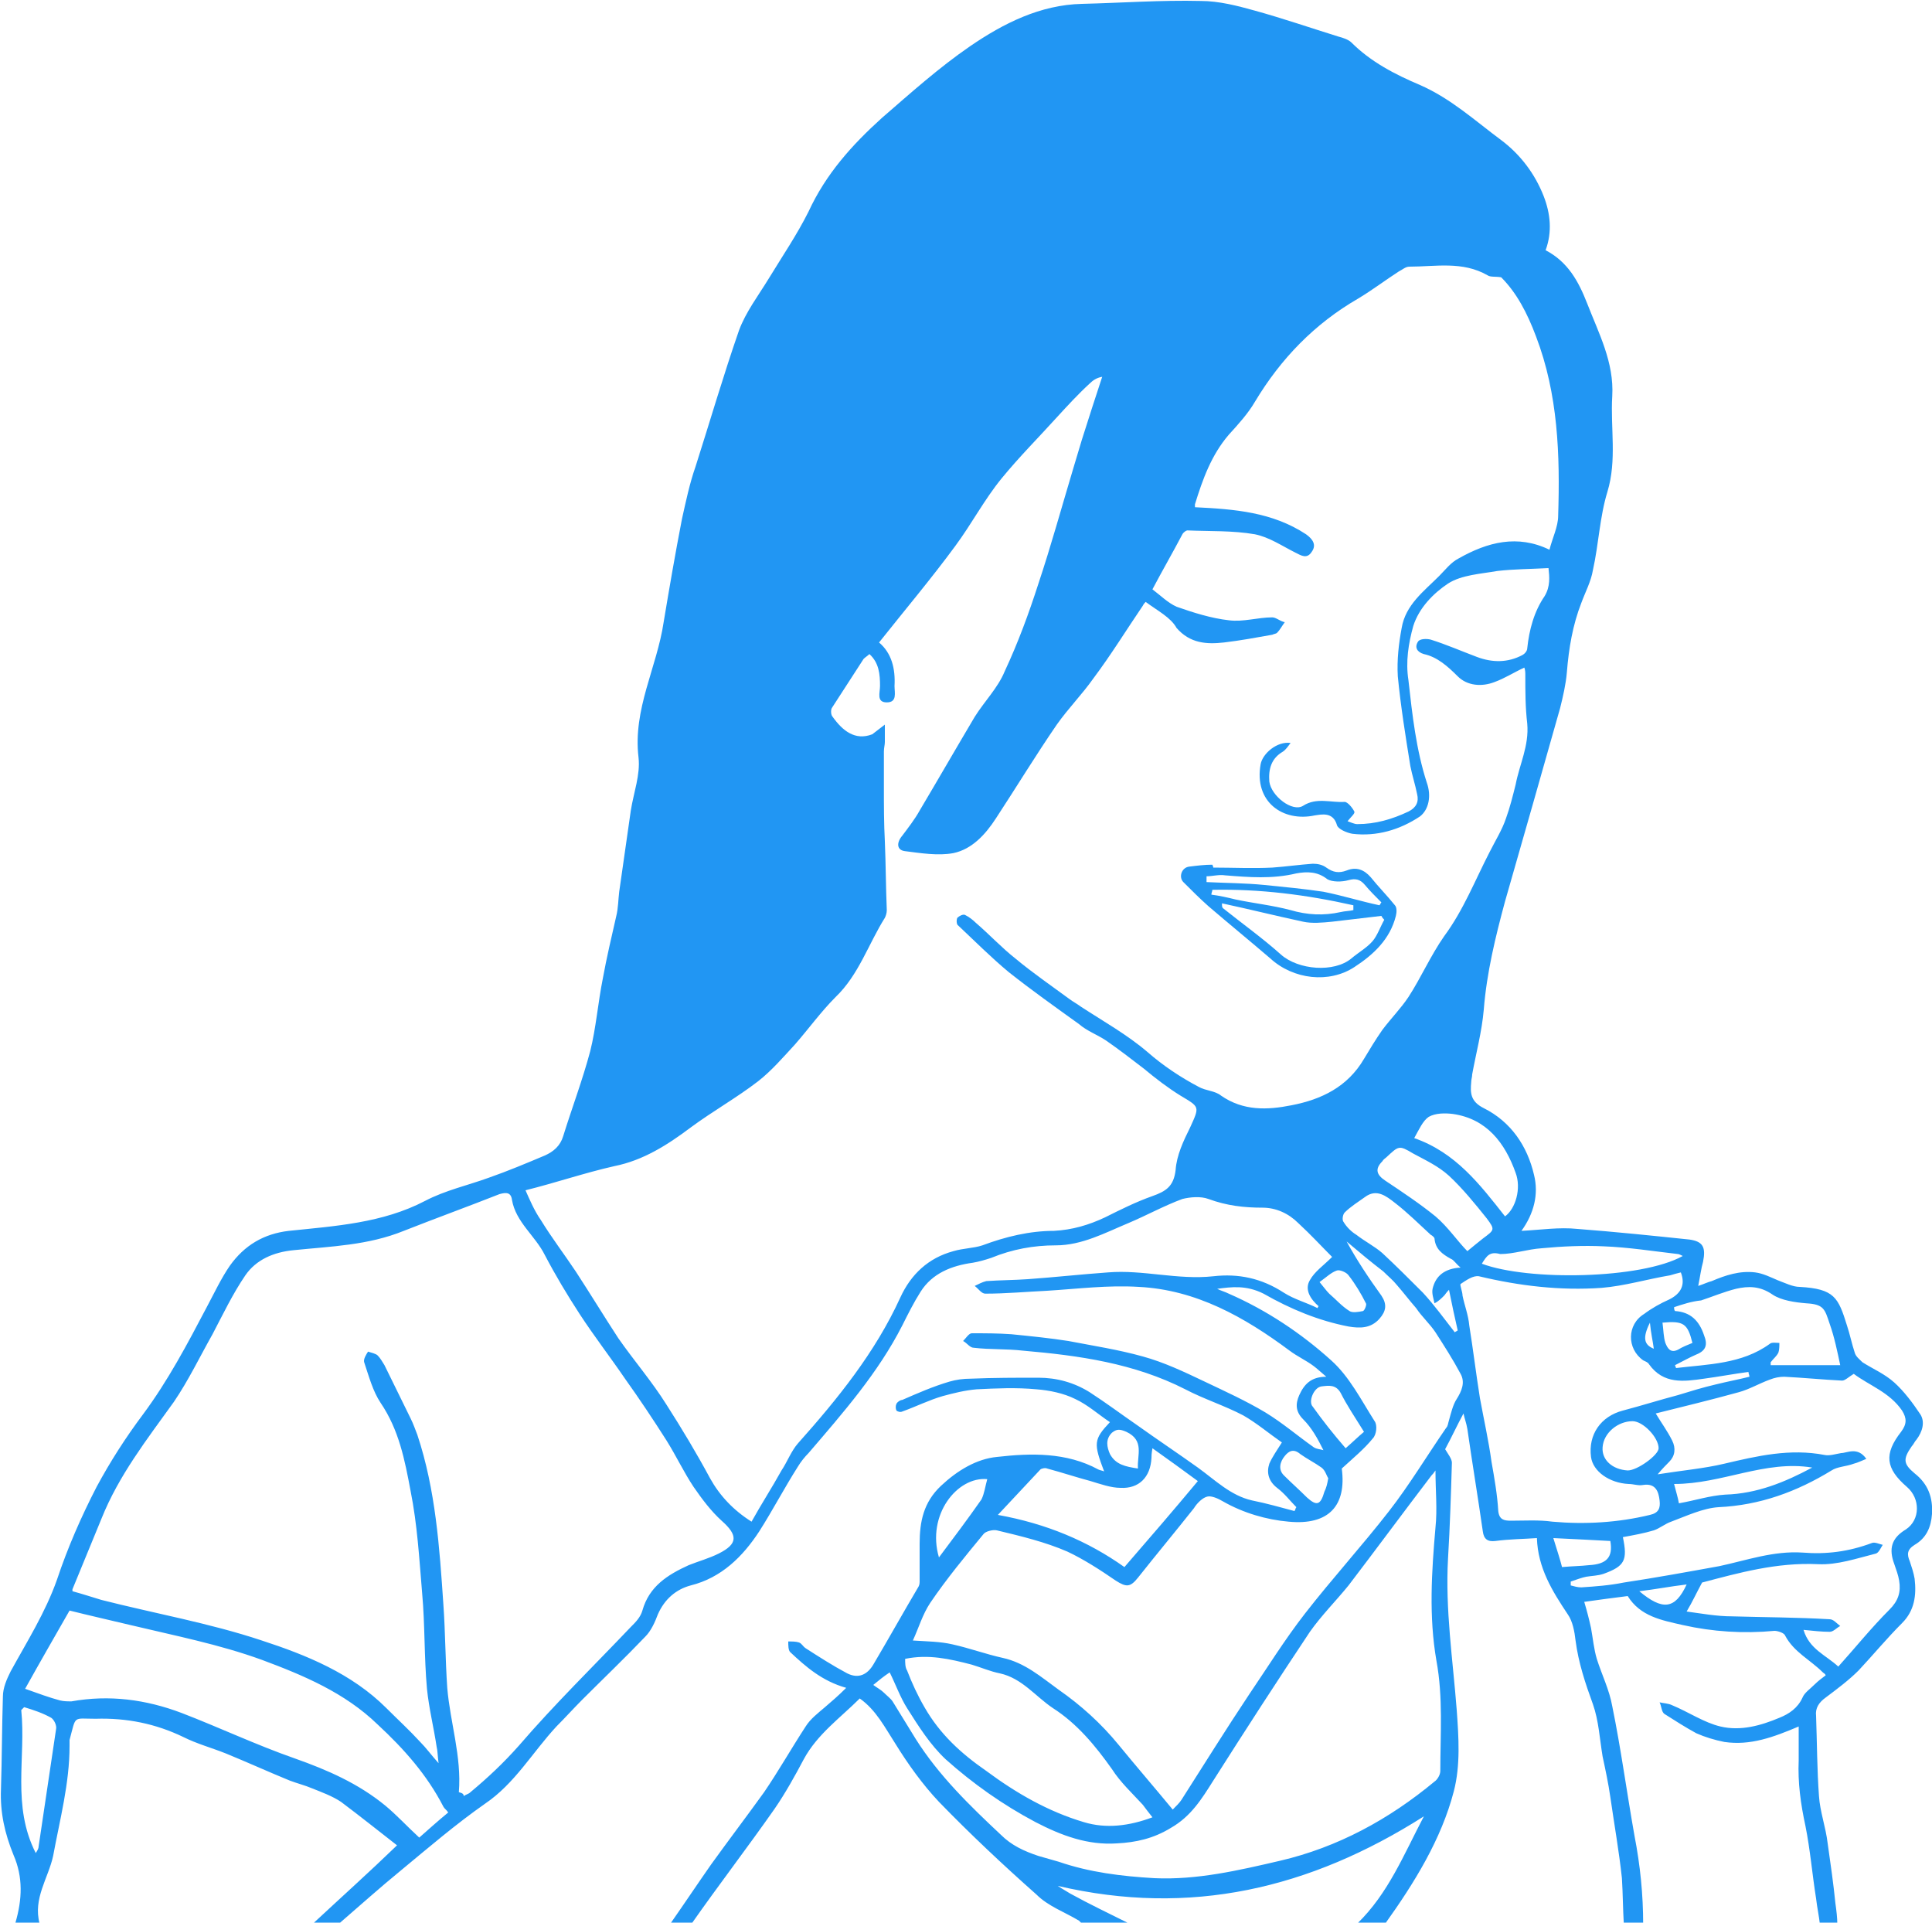 <?xml version="1.0" encoding="utf-8"?>
<!-- Generator: Adobe Illustrator 19.2.1, SVG Export Plug-In . SVG Version: 6.00 Build 0)  -->
<svg version="1.1" id="Layer_1" xmlns="http://www.w3.org/2000/svg" xmlns:xlink="http://www.w3.org/1999/xlink" x="0px" y="0px"
	 viewBox="0 0 200 199" style="enable-background:new 0 0 200 199;" xml:space="preserve">
<style type="text/css">
	.st0{fill:#2196F3;}
</style>
<g id="mouthwash-lady">
	<path class="st0" d="M1.6,199c0.7-2.4,0.8-4.7-0.2-7c-0.9-2.2-1.4-4.4-1.3-6.8c0.1-3.2,0.1-6.4,0.2-9.6c0-0.9,0.4-1.8,0.8-2.6
		c1.7-3.1,3.6-6.1,4.8-9.5c1.1-3.3,2.5-6.5,4.1-9.6c1.4-2.6,3-5.1,4.8-7.5c2.6-3.5,4.6-7.3,6.6-11.1c0.8-1.5,1.5-3,2.4-4.3
		c1.5-2.1,3.5-3.3,6.1-3.6c4.8-0.5,9.7-0.8,14.1-3.1c2.1-1.1,4.4-1.6,6.6-2.4c2-0.7,3.9-1.5,5.8-2.3c0.9-0.4,1.6-1,1.9-2
		c0.9-2.9,2-5.8,2.8-8.8c0.6-2.4,0.8-5,1.3-7.5c0.4-2.2,0.9-4.3,1.4-6.5c0.2-0.8,0.2-1.7,0.3-2.5c0.4-2.8,0.8-5.6,1.2-8.4
		c0.3-1.9,1-3.7,0.8-5.5c-0.6-5,1.9-9.3,2.6-14c0.6-3.6,1.2-7.1,1.9-10.7c0.4-1.8,0.8-3.7,1.4-5.4c1.5-4.7,2.9-9.5,4.5-14.1
		c0.7-1.9,2-3.6,3.1-5.4c1.4-2.3,2.9-4.5,4.1-6.9c1.8-3.9,4.5-6.9,7.6-9.7c3-2.6,5.9-5.2,9.1-7.4c3.5-2.4,7.3-4.3,11.6-4.4
		c4.1-0.1,8.2-0.4,12.3-0.3c1.9,0,3.8,0.5,5.6,1c2.9,0.8,5.8,1.8,8.7,2.7c0.4,0.1,1,0.3,1.3,0.6c2,2,4.5,3.3,7.1,4.4
		c3.2,1.4,5.7,3.7,8.4,5.7c2,1.5,3.5,3.5,4.4,5.8c0.7,1.8,0.9,3.7,0.2,5.6c2.3,1.2,3.4,3.2,4.3,5.5c1.2,3.1,2.8,6.1,2.6,9.6
		c-0.2,3.3,0.5,6.6-0.5,9.9c-0.8,2.6-0.9,5.4-1.5,8.1c-0.2,1.2-0.8,2.3-1.2,3.4c-0.9,2.3-1.3,4.7-1.5,7.2c-0.1,1.2-0.4,2.5-0.7,3.7
		c-1.9,6.7-3.8,13.4-5.7,20c-1,3.7-1.9,7.4-2.2,11.2c-0.2,2.3-0.8,4.5-1.2,6.7c0,0.3-0.1,0.5-0.1,0.8c-0.1,1.1-0.1,2,1.3,2.7
		c2.8,1.4,4.5,3.9,5.2,6.9c0.5,2,0,4-1.3,5.8c2-0.1,3.9-0.4,5.8-0.2c3.9,0.3,7.8,0.7,11.6,1.1c1.4,0.2,1.7,0.8,1.4,2.3
		c-0.2,0.7-0.3,1.5-0.5,2.5c0.6-0.2,1-0.4,1.4-0.5c1.4-0.6,2.9-1.1,4.5-0.9c0.8,0.1,1.6,0.5,2.3,0.8c0.8,0.3,1.6,0.7,2.3,0.7
		c3.6,0.2,4,1.1,4.9,4c0.3,0.9,0.5,1.9,0.8,2.8c0.1,0.4,0.5,0.7,0.8,1c1.1,0.7,2.3,1.2,3.3,2.1c1,0.9,1.9,2.1,2.7,3.3
		c0.5,0.8,0.2,1.8-0.4,2.6c-0.2,0.2-0.3,0.5-0.5,0.7c-0.9,1.3-0.9,1.8,0.3,2.8c1.4,1.1,1.9,2.5,1.8,4.2c-0.1,1.4-0.6,2.5-1.8,3.2
		c-0.8,0.5-0.8,1-0.5,1.7c0.2,0.6,0.4,1.2,0.5,1.8c0.2,1.7,0,3.3-1.3,4.6c-1.6,1.6-3,3.3-4.5,4.9c-1,1-2.2,1.9-3.4,2.8
		c-0.7,0.5-1.1,1.1-1,1.9c0.1,2.8,0.1,5.6,0.3,8.3c0.1,1.6,0.7,3.2,0.9,4.9c0.3,2.1,0.6,4.2,0.8,6.2c0.1,0.7,0.2,1.5,0.2,2.2
		c-0.6,0-1.2,0-1.8,0c-0.1-0.9-0.3-1.8-0.4-2.7c-0.4-2.5-0.6-5-1.1-7.5c-0.5-2.3-0.8-4.5-0.7-6.8c0-1.1,0-2.3,0-3.5
		c-2.6,1.1-5,2-7.7,1.6c-1-0.2-2-0.5-2.9-0.9c-1.1-0.6-2.2-1.3-3.3-2c-0.3-0.2-0.3-0.8-0.5-1.2c0.4,0.1,0.9,0.1,1.3,0.3
		c1.7,0.7,3.3,1.8,5,2.2c2.1,0.5,4.2-0.1,6.1-0.9c1-0.4,1.9-1,2.4-2.1c0.2-0.5,0.8-0.9,1.3-1.4c0.3-0.3,0.7-0.6,1.1-0.9
		c-0.1-0.2-0.2-0.2-0.3-0.3c-1.3-1.3-3-2.1-3.9-3.8c-0.1-0.3-0.8-0.5-1.1-0.5c-3.2,0.3-6.4,0.1-9.5-0.6c-2.2-0.5-4.4-0.9-5.7-3
		c-1.6,0.2-3.1,0.4-4.5,0.6c0.3,1,0.5,1.8,0.7,2.7c0.2,1.1,0.3,2.2,0.6,3.2c0.5,1.6,1.3,3.2,1.6,4.9c0.9,4.4,1.5,8.9,2.3,13.4
		c0.6,3.1,0.9,6.1,0.9,9.2c-0.7,0-1.3,0-2,0c-0.1-1.6-0.1-3.2-0.2-4.8c-0.3-2.8-0.8-5.6-1.2-8.4c-0.2-1.4-0.5-2.8-0.8-4.2
		c-0.3-1.8-0.4-3.7-1-5.4c-0.8-2.2-1.5-4.3-1.8-6.6c-0.1-0.9-0.3-2-0.8-2.7c-1.6-2.4-3.1-4.8-3.2-7.9c-1.4,0.1-2.8,0.1-4.3,0.3
		c-0.8,0.1-1.2-0.2-1.3-1c-0.5-3.5-1.1-7.1-1.6-10.6c-0.1-0.6-0.3-1.1-0.4-1.6c-0.7,1.3-1.3,2.6-1.9,3.7c0.3,0.5,0.7,1,0.7,1.4
		c-0.1,3.3-0.2,6.6-0.4,9.9c-0.3,5.3,0.5,10.5,0.9,15.7c0.2,2.8,0.4,5.7-0.3,8.4c-1.3,5-4.1,9.5-7.1,13.7c-1,0-1.9,0-2.9,0
		c3.2-3.1,4.8-7.1,6.9-11.1c-11.8,7.5-24.2,10.4-37.9,7.2c0.6,0.4,1,0.6,1.3,0.8c2,1.1,4.1,2.1,6.1,3.1c-1.6,0-3.3,0-4.9,0
		c-0.1-0.1-0.2-0.2-0.3-0.3c-1.5-0.9-3.2-1.5-4.4-2.7c-3.5-3.1-6.9-6.3-10.1-9.6c-1.7-1.8-3.2-3.9-4.5-6c-1.1-1.7-2-3.5-3.7-4.7
		c-2,2-4.4,3.7-5.8,6.3c-0.9,1.7-1.9,3.5-3,5.1c-2.8,4-5.8,7.9-8.6,11.9c-0.7,0-1.5,0-2.2,0c1.4-2,2.8-4.1,4.2-6.1
		c1.8-2.5,3.7-5,5.5-7.5c1.5-2.2,2.8-4.5,4.3-6.8c0.5-0.8,1.3-1.4,2-2c0.7-0.6,1.4-1.2,2.2-2c-2.5-0.7-4.2-2.2-5.8-3.7
		c-0.2-0.2-0.2-0.7-0.2-1.1c0.4,0,0.8,0,1.1,0.1c0.3,0.1,0.4,0.4,0.7,0.6c1.4,0.9,2.8,1.8,4.3,2.6c1.2,0.6,2.1,0.1,2.7-0.9
		c1.6-2.7,3.1-5.4,4.7-8.1c0.1-0.2,0.1-0.4,0.1-0.6c0-1.3,0-2.5,0-3.8c0-2.3,0.4-4.3,2.2-6c1.7-1.6,3.7-2.8,5.8-3
		c3.5-0.4,7.2-0.5,10.5,1.3c0.2,0.1,0.4,0.1,0.6,0.2c-1.1-2.9-1.1-3.3,0.6-5.1c-1.2-0.8-2.3-1.8-3.6-2.4c-1.2-0.6-2.7-0.9-4-1
		c-2.1-0.2-4.2-0.1-6.2,0c-1.2,0.1-2.4,0.4-3.5,0.7c-1.4,0.4-2.8,1.1-4.2,1.6c-0.2,0.1-0.5,0-0.6-0.1c-0.1-0.2-0.1-0.5,0-0.7
		c0.1-0.2,0.4-0.4,0.6-0.4c1.6-0.7,3.2-1.4,4.9-1.9c0.7-0.2,1.4-0.3,2.2-0.3c2.3-0.1,4.7-0.1,7-0.1c1.9,0,3.7,0.5,5.3,1.5
		c1.7,1.1,3.3,2.3,4.9,3.4c2.1,1.5,4.2,2.9,6.3,4.4c1.8,1.3,3.4,2.9,5.6,3.4c1.5,0.3,2.9,0.7,4.4,1.1c0.1-0.1,0.1-0.3,0.2-0.4
		c-0.7-0.7-1.2-1.4-2-2c-0.9-0.7-1.1-1.6-0.8-2.5c0.3-0.7,0.8-1.4,1.3-2.2c-1.3-0.9-2.6-2-4-2.8c-1.9-1-4.1-1.7-6-2.7
		c-5.3-2.7-11-3.5-16.8-4c-1.7-0.2-3.4-0.1-5.1-0.3c-0.4,0-0.7-0.5-1.1-0.7c0.3-0.3,0.6-0.8,0.9-0.8c1.4,0,2.7,0,4.1,0.1
		c2,0.2,4,0.4,5.9,0.7c2.6,0.5,5.2,0.9,7.7,1.6c2.2,0.6,4.3,1.6,6.4,2.6c2.1,1,4.3,2,6.3,3.2c1.8,1.1,3.3,2.4,5,3.6
		c0.3,0.2,0.7,0.2,1,0.3c-0.6-1.2-1.2-2.3-2.1-3.2c-0.8-0.8-0.8-1.6-0.4-2.5c0.5-1.1,1.2-1.9,2.8-1.9c-0.6-0.5-0.9-0.8-1.3-1.1
		c-0.8-0.6-1.7-1-2.5-1.6c-4.7-3.5-9.7-6.3-15.6-6.6c-3.2-0.2-6.3,0.2-9.5,0.4c-2.1,0.1-4.3,0.3-6.4,0.3c-0.4,0-0.7-0.5-1.1-0.8
		c0.4-0.2,0.8-0.4,1.2-0.5c1.4-0.1,2.9-0.1,4.3-0.2c2.8-0.2,5.5-0.5,8.3-0.7c3.6-0.3,7.2,0.8,10.9,0.4c2.6-0.3,5,0.2,7.3,1.7
		c1.1,0.7,2.3,1,3.5,1.6c0-0.1,0.1-0.2,0.1-0.2c-0.8-0.7-1.5-1.7-0.9-2.7c0.5-0.9,1.4-1.5,2.3-2.4c-1.1-1.1-2.2-2.3-3.5-3.5
		c-1-1-2.3-1.6-3.7-1.6c-1.9,0-3.7-0.2-5.6-0.9c-0.8-0.3-1.9-0.2-2.7,0c-1.9,0.7-3.7,1.7-5.6,2.5c-2.4,1-4.8,2.3-7.5,2.3
		c-2.3,0-4.5,0.4-6.7,1.3c-0.6,0.2-1.3,0.4-1.9,0.5c-2.2,0.3-4.2,1.1-5.4,3c-0.7,1.1-1.3,2.3-1.9,3.5c-2.5,4.9-6.1,9-9.7,13.2
		c-0.4,0.4-0.8,0.9-1.1,1.4c-1.4,2.2-2.6,4.5-4,6.7c-1.7,2.6-3.9,4.8-7.1,5.6c-1.5,0.4-2.7,1.4-3.4,3c-0.3,0.8-0.7,1.7-1.3,2.3
		c-2.1,2.2-4.4,4.4-6.5,6.5c-0.9,0.9-1.8,1.9-2.7,2.8c-2.5,2.7-4.3,5.9-7.4,8c-3,2.1-5.8,4.5-8.7,6.9c-2.2,1.8-4.2,3.6-6.4,5.5
		c-0.9,0-1.8,0-2.7,0c2.9-2.7,5.8-5.3,8.7-8.1c-1.8-1.4-3.8-3-5.8-4.5c-0.9-0.6-2-1-3-1.4c-0.7-0.3-1.5-0.5-2.3-0.8
		c-2.2-0.9-4.4-1.9-6.6-2.8c-1.5-0.6-3-1-4.4-1.7c-2.9-1.4-5.9-2-9.1-1.9c-2.4,0-2-0.4-2.7,2.2c0,0.2,0,0.4,0,0.6
		c0,3.9-1,7.6-1.7,11.4c-0.5,2.3-2.1,4.4-1.4,7C3.5,199,2.5,199,1.6,199z M118.6,62.3c-0.1,0.1-0.2,0.2-0.3,0.4
		c-1.7,2.5-3.3,5.1-5.1,7.5c-1.2,1.7-2.6,3.1-3.8,4.8c-2.2,3.2-4.2,6.5-6.3,9.7c-1.1,1.7-2.5,3.2-4.4,3.6c-1.6,0.3-3.4,0-5-0.2
		c-0.9-0.1-0.9-0.9-0.3-1.6c0.6-0.8,1.3-1.7,1.8-2.6c1.9-3.2,3.8-6.5,5.7-9.7c1-1.6,2.4-3,3.1-4.7c1.4-3,2.5-6,3.5-9.1
		c1.3-3.9,2.4-7.9,3.6-11.9c0.3-1,0.6-2,0.9-3c0.7-2.2,1.4-4.4,2.1-6.5c-0.6,0.1-1,0.4-1.3,0.7c-1.2,1.1-2.3,2.3-3.4,3.5
		c-1.9,2.1-3.9,4.1-5.7,6.3c-1.8,2.2-3.1,4.7-4.8,7c-2.5,3.4-5.2,6.6-7.9,10c1.3,1.1,1.7,2.7,1.6,4.5c0,0.7,0.3,1.7-0.8,1.7
		c-1.1,0-0.7-1-0.7-1.7c0-1.2-0.1-2.4-1.1-3.3c-0.2,0.2-0.4,0.3-0.6,0.5c-1.1,1.7-2.2,3.4-3.3,5.1c-0.1,0.2-0.1,0.7,0.1,0.9
		c1,1.4,2.3,2.5,4.1,1.8c0.4-0.3,0.9-0.7,1.3-1c0,0.6,0,1.2,0,1.8c0,0.3-0.1,0.6-0.1,1c0,1.3,0,2.5,0,3.8c0,1.8,0,3.6,0.1,5.5
		c0.1,2.4,0.1,4.7,0.2,7.1c0,0.3-0.1,0.6-0.2,0.8c-1.7,2.7-2.7,5.9-5.1,8.2c-1.5,1.5-2.8,3.3-4.2,4.9c-1.2,1.3-2.4,2.7-3.8,3.8
		c-2.2,1.7-4.7,3.1-7,4.8c-2.4,1.8-4.9,3.4-7.9,4c-3.1,0.7-6,1.7-9.2,2.5c0.4,0.9,0.9,2.1,1.6,3.1c1.1,1.8,2.4,3.5,3.6,5.3
		c1.5,2.3,2.9,4.6,4.4,6.9c1.6,2.3,3.5,4.5,5,6.9c1.6,2.5,3.1,5,4.5,7.6c1,1.8,2.4,3.3,4.3,4.5c1-1.8,2.1-3.5,3.1-5.3
		c0.6-0.9,1-2,1.7-2.8c4.1-4.6,8-9.4,10.6-15.1c1.1-2.4,2.9-4.1,5.5-4.8c1-0.3,2.1-0.3,3-0.6c2.4-0.9,4.9-1.5,7.4-1.5
		c1.9-0.1,3.6-0.6,5.3-1.4c1.6-0.8,3.2-1.6,4.9-2.2c1.4-0.5,2.2-1,2.4-2.7c0.1-1.5,0.8-3,1.5-4.4c1-2.2,1-2.1-1-3.3
		c-1.3-0.8-2.6-1.8-3.8-2.8c-1.3-1-2.6-2-3.9-2.9c-0.9-0.6-2-1-2.8-1.7c-2.5-1.8-4.9-3.5-7.3-5.4c-1.8-1.5-3.5-3.2-5.2-4.8
		c-0.2-0.1-0.2-0.6-0.1-0.8c0.2-0.2,0.6-0.4,0.8-0.3c0.4,0.2,0.8,0.5,1.1,0.8c1.4,1.2,2.7,2.6,4.1,3.7c1.8,1.5,3.7,2.8,5.6,4.2
		c0.4,0.3,0.8,0.5,1.2,0.8c2.3,1.5,4.8,2.9,6.9,4.7c1.6,1.4,3.4,2.6,5.3,3.6c0.7,0.4,1.7,0.4,2.3,0.9c2.3,1.6,4.8,1.5,7.3,1
		c3.1-0.6,5.8-1.9,7.5-4.8c0.6-1,1.2-2,1.9-3c0.9-1.2,1.9-2.2,2.7-3.4c1.3-2,2.3-4.3,3.7-6.3c2-2.7,3.2-5.8,4.7-8.7
		c0.6-1.2,1.3-2.3,1.7-3.5c0.4-1.1,0.7-2.3,1-3.5c0.4-2.1,1.4-4,1.2-6.3c-0.2-1.7-0.2-3.3-0.2-5c0-0.3,0-0.5-0.1-0.8
		c-1.1,0.5-2,1.1-3.1,1.5c-1.3,0.5-2.8,0.4-3.8-0.6c-1-1-2.1-2-3.5-2.3c-0.7-0.2-1-0.7-0.6-1.3c0.2-0.3,0.9-0.3,1.3-0.2
		c1.6,0.5,3.2,1.2,4.8,1.8c1.6,0.6,3.2,0.6,4.7-0.2c0.2-0.1,0.5-0.4,0.5-0.7c0.2-1.9,0.7-3.8,1.8-5.4c0.6-1,0.5-2,0.4-2.9
		c-1.8,0.1-3.6,0.1-5.3,0.3c-1.7,0.3-3.7,0.4-5.1,1.3c-1.5,1-3,2.5-3.6,4.4c-0.5,1.8-0.8,3.7-0.5,5.6c0.4,3.6,0.8,7.2,1.9,10.6
		c0.5,1.4,0.2,2.8-0.7,3.5c-2.1,1.4-4.5,2.1-7,1.8c-0.6-0.1-1.5-0.5-1.6-0.9c-0.4-1.4-1.6-1.1-2.3-1c-3.3,0.7-6.3-1.4-5.6-5.3
		c0.2-1.1,1.7-2.4,3.1-2.2c-0.3,0.4-0.5,0.7-0.8,0.9c-1.2,0.7-1.5,1.8-1.4,3.1c0.2,1.5,2.4,3.2,3.5,2.5c1.4-0.9,2.9-0.3,4.3-0.4
		c0.3,0,0.8,0.6,1,1c0.1,0.2-0.4,0.6-0.7,1c0.3,0.1,0.7,0.3,1,0.3c1.9,0,3.6-0.5,5.3-1.3c0.8-0.4,1.1-1,0.9-1.8
		c-0.2-1-0.5-1.9-0.7-2.9c-0.5-3.1-1-6.2-1.3-9.3c-0.1-1.7,0.1-3.4,0.4-5c0.4-2.4,2.3-3.8,3.9-5.4c0.6-0.6,1.2-1.4,2-1.8
		c3-1.7,6.1-2.5,9.4-0.9c0.3-1.2,0.9-2.4,0.9-3.5c0.2-6.3,0-12.6-2.3-18.6c-0.9-2.4-2-4.5-3.6-6.1c-0.6-0.1-1.1,0-1.4-0.2
		c-2.6-1.5-5.4-0.9-8.1-0.9c-0.4,0-0.7,0.3-1.1,0.5c-1.4,0.9-2.7,1.9-4.2,2.8c-4.5,2.6-8,6.2-10.7,10.7c-0.7,1.2-1.7,2.3-2.7,3.4
		c-1.8,2.1-2.7,4.6-3.5,7.2c0,0.1,0,0.3,0,0.3c4.1,0.2,8,0.5,11.5,2.8c0.7,0.5,1.1,1.1,0.6,1.8c-0.5,0.8-1.1,0.4-1.7,0.1
		c-1.4-0.7-2.7-1.6-4.2-1.9c-2.3-0.4-4.7-0.3-7-0.4c-0.1,0-0.4,0.2-0.5,0.4c-1,1.9-2.1,3.8-3.1,5.7c0.8,0.6,1.6,1.4,2.5,1.8
		c1.7,0.6,3.6,1.2,5.4,1.4c1.5,0.2,3-0.3,4.5-0.3c0.4,0,0.8,0.4,1.3,0.5c-0.3,0.4-0.5,0.8-0.8,1.1c-0.1,0.1-0.3,0.1-0.5,0.2
		c-1.7,0.3-3.3,0.6-5,0.8c-1.8,0.2-3.5,0.1-4.9-1.5C121.2,63.9,119.8,63.2,118.6,62.3z M48,185.9c0.3-0.2,0.5-0.2,0.7-0.4
		c1.8-1.5,3.4-3,5-4.8c3.7-4.3,7.7-8.2,11.6-12.3c0.5-0.5,1-1,1.2-1.7c0.7-2.5,2.6-3.7,4.8-4.7c1-0.4,2.1-0.7,3.1-1.2
		c2-1,2-1.9,0.3-3.4c-1.1-1-2-2.2-2.9-3.5c-1-1.5-1.8-3.2-2.8-4.8c-1.4-2.2-2.8-4.3-4.3-6.4c-1.5-2.2-3.2-4.4-4.7-6.7
		c-1.3-2-2.5-4-3.6-6.1c-1-2-3-3.4-3.4-5.7c-0.1-0.8-0.6-0.8-1.3-0.6c-3.3,1.3-6.6,2.5-9.9,3.8c-3.7,1.5-7.5,1.6-11.4,2
		c-2.1,0.2-3.9,1-5,2.6c-1.3,1.9-2.3,4-3.4,6.1c-1.3,2.3-2.5,4.8-4,7c-2.8,3.9-5.7,7.6-7.5,12.1c-1,2.4-2,4.9-3,7.3
		c0,0.1,0,0.2,0,0.2c1.1,0.3,2,0.6,3,0.9c5.5,1.4,11.2,2.4,16.6,4.2c4.6,1.5,9.3,3.4,12.9,7c1.2,1.2,2.4,2.3,3.5,3.5
		c0.6,0.6,1.1,1.3,1.9,2.2c-0.1-0.8-0.1-1.3-0.2-1.7c-0.3-2-0.8-4-1-6c-0.3-3.3-0.2-6.6-0.5-9.9c-0.3-3.6-0.5-7.1-1.2-10.6
		c-0.6-3.2-1.2-6.3-3.1-9.1c-0.8-1.2-1.2-2.7-1.7-4.2c-0.1-0.3,0.2-0.8,0.4-1.1c0.3,0.1,0.8,0.2,1,0.4c0.3,0.3,0.5,0.7,0.7,1
		c0.9,1.8,1.8,3.7,2.7,5.5c0.3,0.6,0.5,1.2,0.7,1.7c1.9,5.7,2.3,11.7,2.7,17.6c0.2,2.8,0.2,5.7,0.4,8.6c0.3,3.6,1.5,7.1,1.2,10.8
		C47.9,185.6,48,185.7,48,185.9z M126,133.4c0.4,0.2,0.8,0.3,1.2,0.5c3.9,1.7,7.5,4.1,10.6,6.9c1.9,1.7,3.1,4.1,4.5,6.3
		c0.3,0.4,0.2,1.4-0.2,1.8c-0.9,1.1-2,2-3.2,3.1c0.5,3.8-1.3,5.9-5.5,5.5c-2.3-0.2-4.7-0.9-6.8-2.1c-0.5-0.3-1.2-0.6-1.6-0.5
		c-0.5,0.1-1.1,0.7-1.4,1.2c-1.9,2.4-3.9,4.8-5.8,7.2c-0.8,1-1.2,1-2.3,0.3c-1.6-1.1-3.3-2.2-5-3c-2.3-1-4.8-1.6-7.3-2.2
		c-0.4-0.1-1.2,0.1-1.4,0.4c-1.9,2.3-3.8,4.6-5.5,7.1c-0.8,1.2-1.2,2.6-1.8,3.9c1.5,0.1,2.8,0.1,4.1,0.4c1.8,0.4,3.4,1,5.2,1.4
		c2.3,0.5,4,2,5.8,3.3c2.3,1.6,4.4,3.5,6.2,5.7c1.8,2.2,3.7,4.4,5.6,6.7c0.4-0.4,0.7-0.7,0.9-1c2.3-3.6,4.6-7.3,7-10.9
		c1.9-2.8,3.7-5.7,5.8-8.4c2.8-3.6,5.9-7,8.7-10.6c2.1-2.7,3.9-5.7,5.9-8.6c0.2-0.2,0.2-0.5,0.3-0.8c0.2-0.7,0.4-1.6,0.8-2.2
		c0.5-0.8,0.9-1.7,0.4-2.6c-0.8-1.5-1.7-2.9-2.6-4.3c-0.6-0.9-1.4-1.6-2-2.5c-0.7-0.8-1.3-1.6-2-2.4c-0.4-0.5-0.9-0.9-1.4-1.4
		c-1.3-1-2.5-2-3.8-3.1c1.1,2,2.3,3.8,3.6,5.6c0.6,0.9,0.5,1.6-0.2,2.4c-0.9,1-2,1-3.2,0.8c-3.1-0.6-6-1.8-8.8-3.4
		C129,133,127.5,133.2,126,133.4z M90.4,174.4c0.4,0.3,0.8,0.5,1.1,0.8c0.3,0.3,0.7,0.6,0.9,0.9c0.8,1.3,1.6,2.6,2.4,3.9
		c2.4,3.8,5.6,6.9,8.8,9.9c1.1,1.1,2.4,1.7,3.9,2.2c0.7,0.2,1.4,0.4,2.1,0.6c3.2,1.1,6.5,1.5,9.9,1.7c4.4,0.2,8.7-0.8,13-1.8
		c6-1.4,11.3-4.3,16-8.2c0.3-0.2,0.6-0.7,0.6-1.1c0-3.8,0.3-7.6-0.4-11.4c-0.8-4.6-0.5-9.2-0.1-13.8c0.2-1.9,0-3.8,0-5.9
		c-0.2,0.3-0.3,0.4-0.4,0.5c-2.9,3.8-5.7,7.6-8.6,11.4c-1.3,1.6-2.8,3.1-4,4.8c-3.4,5.1-6.7,10.2-10,15.4c-1.2,1.9-2.3,3.7-4.4,4.9
		c-1.8,1.1-3.6,1.5-5.6,1.6c-3,0.2-5.7-0.8-8.4-2.2c-3.4-1.8-6.5-4-9.3-6.5c-1.6-1.5-2.8-3.4-4-5.3c-0.7-1.1-1.2-2.5-1.8-3.7
		C91.5,173.5,91,173.9,90.4,174.4z M193.2,151c-0.5,0.2-0.9,0.4-1.3,0.5c-0.8,0.3-1.7,0.3-2.3,0.7c-3.6,2.2-7.4,3.6-11.7,3.8
		c-1.6,0.1-3.3,0.9-4.9,1.5c-0.6,0.2-1.2,0.7-1.8,0.9c-1,0.3-2.1,0.5-3.2,0.7c0.5,2.4,0.2,3-2,3.8c-0.6,0.2-1.2,0.2-1.8,0.3
		c-0.5,0.1-1,0.3-1.6,0.5c0,0.1,0,0.3,0,0.4c0.4,0.1,0.7,0.2,1.1,0.2c1.5-0.1,2.9-0.2,4.4-0.5c3.3-0.5,6.6-1.1,9.9-1.7
		c2.8-0.6,5.6-1.6,8.6-1.4c2.5,0.2,4.8-0.1,7.2-1c0.3-0.1,0.7,0.1,1.1,0.2c-0.2,0.3-0.4,0.8-0.7,0.9c-2,0.5-4,1.2-6,1.1
		c-4.3-0.2-8.2,0.9-12,1.9c-0.6,1.1-1,2-1.6,3c1.5,0.2,3.1,0.5,4.7,0.5c3.4,0.1,6.7,0.1,10.1,0.3c0.4,0,0.7,0.4,1.1,0.7
		c-0.4,0.2-0.7,0.6-1.1,0.6c-0.8,0-1.7-0.1-2.7-0.2c0.6,2,2.3,2.6,3.6,3.8c1.8-2,3.4-4,5.3-5.9c0.9-0.9,1.2-1.8,1-3
		c-0.1-0.6-0.3-1.1-0.5-1.7c-0.6-1.6-0.3-2.7,1.2-3.6c1.5-1,1.5-3.2,0.1-4.4c-2.2-1.9-2.4-3.4-0.6-5.7c0.6-0.8,0.6-1.4,0.1-2.2
		c-1.3-1.9-3.4-2.6-5-3.8c-0.5,0.3-0.9,0.7-1.2,0.7c-2-0.1-4-0.3-6-0.4c-0.5,0-1,0.1-1.5,0.3c-1.1,0.4-2.1,1-3.2,1.3
		c-2.9,0.8-5.8,1.5-8.6,2.2c0.6,1,1.2,1.8,1.7,2.8c0.4,0.8,0.3,1.6-0.3,2.2c-0.3,0.3-0.7,0.7-1.2,1.3c2.5-0.4,4.8-0.6,6.9-1.1
		c3.4-0.8,6.8-1.6,10.4-0.9c0.5,0.1,1.1-0.1,1.7-0.2C191.2,150.4,192.3,149.7,193.2,151z M174,131.7c-0.4,0.1-0.8,0.2-1.1,0.3
		c-2.4,0.4-4.7,1.1-7.1,1.3c-4.3,0.3-8.5-0.2-12.7-1.2c-0.6-0.1-1.3,0.4-1.9,0.8c-0.1,0.1,0.2,0.8,0.2,1.2c0.2,1,0.6,2,0.7,3.1
		c0.4,2.5,0.7,5,1.1,7.5c0.4,2.2,0.9,4.4,1.2,6.6c0.3,1.7,0.6,3.4,0.7,5.1c0.1,0.9,0.6,1,1.3,1c1.4,0,2.9-0.1,4.3,0.1
		c3.4,0.3,6.8,0.1,10.1-0.7c0.9-0.2,1.1-0.7,1-1.5c-0.1-0.9-0.4-1.8-1.7-1.6c-0.5,0.1-1-0.1-1.5-0.1c-2-0.1-3.7-1.3-3.9-2.8
		c-0.3-2.3,1-4.2,3.3-4.8c1.9-0.5,3.8-1.1,5.7-1.6c1.3-0.4,2.6-0.8,3.9-1.1c1.2-0.3,2.3-0.5,3.5-0.8c0-0.2-0.1-0.3-0.1-0.5
		c-1.5,0.2-3.1,0.5-4.6,0.7c-2.1,0.3-4.2,0.6-5.7-1.5c-0.1-0.2-0.4-0.3-0.6-0.4c-1.7-1.2-1.7-3.7,0.1-4.8c0.8-0.6,1.7-1.1,2.6-1.5
		C174,133.9,174.5,133,174,131.7z M2.6,174.8c1.4,0.5,2.5,0.9,3.6,1.2c0.4,0.1,0.8,0.1,1.2,0.1c3.9-0.7,7.7-0.2,11.4,1.2
		c3.9,1.5,7.7,3.3,11.7,4.7c3.4,1.2,6.6,2.6,9.4,4.9c1.2,1,2.2,2.1,3.5,3.3c0.8-0.7,1.9-1.7,3-2.6c-0.2-0.3-0.4-0.4-0.5-0.6
		c-1.7-3.3-4.1-6-6.8-8.5c-3.4-3.3-7.7-5.1-12-6.7c-4.4-1.6-9-2.5-13.6-3.6c-2.1-0.5-4.3-1-6.3-1.5C5.6,169.5,4.1,172.1,2.6,174.8z
		 M93.7,171.7c0,0.4,0,0.9,0.2,1.2c0.5,1.3,1.1,2.6,1.8,3.8c1.6,2.8,3.8,4.8,6.4,6.6c3.1,2.3,6.4,4.2,10.1,5.3
		c2.3,0.7,4.7,0.4,7.1-0.5c-0.4-0.5-0.7-0.9-1-1.3c-1.1-1.2-2.3-2.3-3.2-3.7c-1.7-2.4-3.6-4.7-6.1-6.3c-1.8-1.2-3.2-3.1-5.5-3.6
		c-1-0.2-1.9-0.6-2.9-0.9C98.3,171.7,96.1,171.2,93.7,171.7z M119.3,149.9c-0.1,0.6-0.1,0.8-0.1,1c-0.1,2-1.3,3.2-3.2,3.1
		c-1,0-2.1-0.4-3.1-0.7c-1.5-0.4-3-0.9-4.5-1.3c-0.2-0.1-0.6,0-0.7,0.1c-1.4,1.5-2.8,3-4.4,4.7c5,0.9,9.3,2.7,13.1,5.4
		c2.6-3,5.1-5.9,7.6-8.9C122.5,152.2,121,151.1,119.3,149.9z M173.3,135.3c0,0.1,0,0.3,0.1,0.4c1.6,0.1,2.5,1,3,2.5
		c0.4,1,0.2,1.6-0.8,2c-0.7,0.3-1.4,0.7-2.2,1.1c0,0.1,0.1,0.2,0.1,0.3c3.3-0.4,6.8-0.4,9.7-2.5c0.2-0.2,0.7-0.1,1-0.1
		c0,0.3,0,0.7-0.1,1c-0.2,0.4-0.5,0.6-0.8,1c0,0.1,0,0.2,0,0.3c2.4,0,4.8,0,7.2,0c-0.3-1.4-0.6-2.9-1.1-4.3c-0.5-1.5-0.6-2-2.4-2.1
		c-1.2-0.1-2.6-0.3-3.5-0.9c-1.3-0.9-2.5-0.9-3.8-0.6c-1.2,0.3-2.4,0.8-3.6,1.2C175.1,134.7,174.2,135,173.3,135.3z M151.2,131.2
		c-0.5-0.4-0.7-0.8-1-0.9c-0.9-0.5-1.6-1-1.7-2.1c0-0.1-0.2-0.3-0.4-0.4c-1.2-1.1-2.4-2.3-3.7-3.3c-0.9-0.7-1.9-1.5-3.1-0.6
		c-0.7,0.5-1.5,1-2.1,1.6c-0.2,0.2-0.3,0.8-0.1,1c0.3,0.5,0.8,1,1.3,1.3c0.9,0.7,1.9,1.2,2.7,1.9c1.4,1.3,2.8,2.7,4.2,4.1
		c1.2,1.3,2.2,2.7,3.3,4.1c0.1-0.1,0.2-0.1,0.3-0.2c-0.3-1.3-0.6-2.7-0.9-4.2c-0.3,0.3-0.4,0.5-0.5,0.6c-0.3,0.3-0.6,0.6-1,0.8
		c-0.1-0.5-0.3-1-0.2-1.5C148.6,132.1,149.5,131.3,151.2,131.2z M151.9,129.5c0.6-0.5,1.1-0.9,1.6-1.3c1.2-0.9,1.3-0.9,0.4-2.1
		c-1.2-1.5-2.5-3.1-3.9-4.4c-1.1-1-2.4-1.6-3.7-2.3c-1.5-0.9-1.5-0.8-2.8,0.4c-0.1,0.1-0.3,0.2-0.4,0.4c-0.8,0.8-0.6,1.4,0.3,2
		c1.8,1.2,3.6,2.4,5.2,3.7C149.9,127,150.9,128.5,151.9,129.5z M155.8,125.9c1.1-0.8,1.7-2.9,1.1-4.5c-1.1-3.1-3-5.6-6.5-6.1
		c-0.8-0.1-1.8-0.1-2.5,0.3c-0.6,0.4-1,1.3-1.5,2.2C150.7,119.3,153.2,122.6,155.8,125.9z M153.4,130.8c4.8,1.8,16.5,1.6,20.8-0.8
		c-0.2-0.1-0.4-0.2-0.5-0.2c-2.6-0.3-5.1-0.7-7.7-0.8c-2.1-0.1-4.3,0-6.4,0.2c-1.5,0.1-2.9,0.6-4.3,0.6
		C154.2,129.5,153.9,130,153.4,130.8z M3.7,191.8c0.2-0.3,0.3-0.5,0.3-0.7c0.6-4,1.2-8.1,1.8-12.1c0.1-0.4-0.2-1-0.5-1.2
		c-0.9-0.5-1.8-0.8-2.8-1.1c-0.1,0.1-0.2,0.2-0.3,0.3C2.7,181.9,1.2,186.9,3.7,191.8z M187.6,151.9c-4.9-0.8-9.3,1.7-14.3,1.7
		c0.2,0.8,0.4,1.4,0.5,2c1.7-0.3,3.2-0.8,4.8-0.9C181.9,154.6,184.8,153.4,187.6,151.9z M168.5,152.2c1,0,3.2-1.6,3.2-2.3
		c0-1.1-1.6-2.8-2.7-2.8c-1.5,0-3,1.2-3.1,2.7C165.8,151.1,166.9,152.1,168.5,152.2z M102.2,153.1c-3.1-0.3-6.3,3.7-5,8.1
		c1.5-2,3-4,4.4-6C101.9,154.6,102,153.8,102.2,153.1z M139.3,149.9c0.8-0.7,1.3-1.2,1.9-1.7c-1-1.6-1.8-2.8-2.4-4
		c-0.5-0.9-1.2-0.8-2-0.7c-0.8,0.1-1.4,1.6-0.9,2.1C136.9,147,138,148.4,139.3,149.9z M137.5,153c-0.2-0.3-0.3-0.8-0.7-1.1
		c-0.7-0.5-1.5-0.9-2.2-1.4c-0.7-0.6-1.2-0.3-1.6,0.2c-0.5,0.6-0.7,1.4-0.1,2c0.8,0.8,1.6,1.5,2.4,2.3c1,0.9,1.4,0.8,1.8-0.6
		C137.3,154,137.4,153.6,137.5,153z M166.7,159.5c-1.9-0.1-3.7-0.2-5.9-0.3c0.4,1.3,0.7,2.2,0.9,3c1.1-0.1,1.9-0.1,2.8-0.2
		C166.3,161.9,167,161.2,166.7,159.5z M136.6,132.7c0.5,0.6,0.7,0.9,1,1.2c0.7,0.6,1.3,1.3,2.1,1.8c0.3,0.2,0.9,0.1,1.4,0
		c0.2-0.1,0.4-0.7,0.3-0.8c-0.5-1-1.1-2-1.8-2.9c-0.2-0.3-0.9-0.6-1.2-0.5C137.8,131.7,137.3,132.2,136.6,132.7z M117.8,152
		c-0.1-1.4,0.7-2.9-1.2-3.8c-0.7-0.3-1-0.3-1.5,0.1c-0.7,0.7-0.5,1.5-0.2,2.2C115.5,151.6,116.5,151.8,117.8,152z M172.1,136.9
		c0.1,0.7,0.1,1.5,0.3,2.1c0.2,0.5,0.5,1.1,1.3,0.7c0.5-0.3,1-0.5,1.5-0.7C174.7,137,174.3,136.7,172.1,136.9z M174.6,164
		c-1.7,0.2-3.2,0.5-4.9,0.7C172.1,166.7,173.4,166.6,174.6,164z M170.8,136.9c-0.8,1.6-0.6,2.3,0.4,2.7
		C171.1,138.8,170.9,138,170.8,136.9z"/>
	<path class="st0" d="M125.6,89.8c2,0,4.1,0.1,6.1,0c1.4-0.1,2.8-0.3,4.2-0.4c0.5,0,1,0.1,1.4,0.4c0.7,0.5,1.3,0.6,2.1,0.3
		c1-0.4,1.8-0.1,2.5,0.7c0.8,1,1.7,1.9,2.5,2.9c0.2,0.2,0.2,0.7,0.1,1.1c-0.6,2.4-2.3,4-4.3,5.3c-2.6,1.7-6.3,1.3-8.7-0.9
		c-2.1-1.8-4.3-3.6-6.4-5.4c-0.9-0.8-1.7-1.6-2.6-2.5c-0.5-0.5-0.2-1.5,0.6-1.6c0.8-0.1,1.6-0.2,2.4-0.2
		C125.6,89.7,125.6,89.8,125.6,89.8z M126.5,93.5c0,0.3,0,0.4,0.1,0.5c2,1.6,4.1,3.1,6,4.8c1.8,1.6,5.5,1.9,7.3,0.4
		c0.7-0.6,1.6-1.1,2.2-1.8c0.5-0.6,0.8-1.5,1.2-2.2c-0.1-0.1-0.2-0.2-0.3-0.4c-1.7,0.2-3.4,0.4-5.1,0.6c-1,0.1-2.1,0.2-3,0
		C132.1,94.8,129.3,94.1,126.5,93.5z M142.8,93.7c0.1-0.1,0.1-0.2,0.2-0.3c-0.6-0.6-1.2-1.2-1.7-1.8c-0.5-0.6-1-0.7-1.7-0.5
		c-0.7,0.2-1.7,0.2-2.2-0.1c-1-0.8-2.1-0.8-3.2-0.6c-2.5,0.6-4.9,0.4-7.4,0.2c-0.6-0.1-1.3,0.1-1.9,0.1c0,0.2,0,0.4,0,0.6
		c2,0.1,4,0.1,6,0.3c2,0.2,4.1,0.4,6.1,0.7C139,92.7,140.9,93.3,142.8,93.7z M125.5,92.1c0,0.2-0.1,0.3-0.1,0.5
		c0.8,0.1,1.7,0.3,2.5,0.5c1.9,0.4,3.8,0.6,5.7,1.1c1.7,0.5,3.4,0.6,5.2,0.2c0.4-0.1,0.9-0.1,1.3-0.2c0-0.2,0-0.3,0-0.5
		C135.2,92.6,130.4,92,125.5,92.1z"/>
</g>
</svg>
